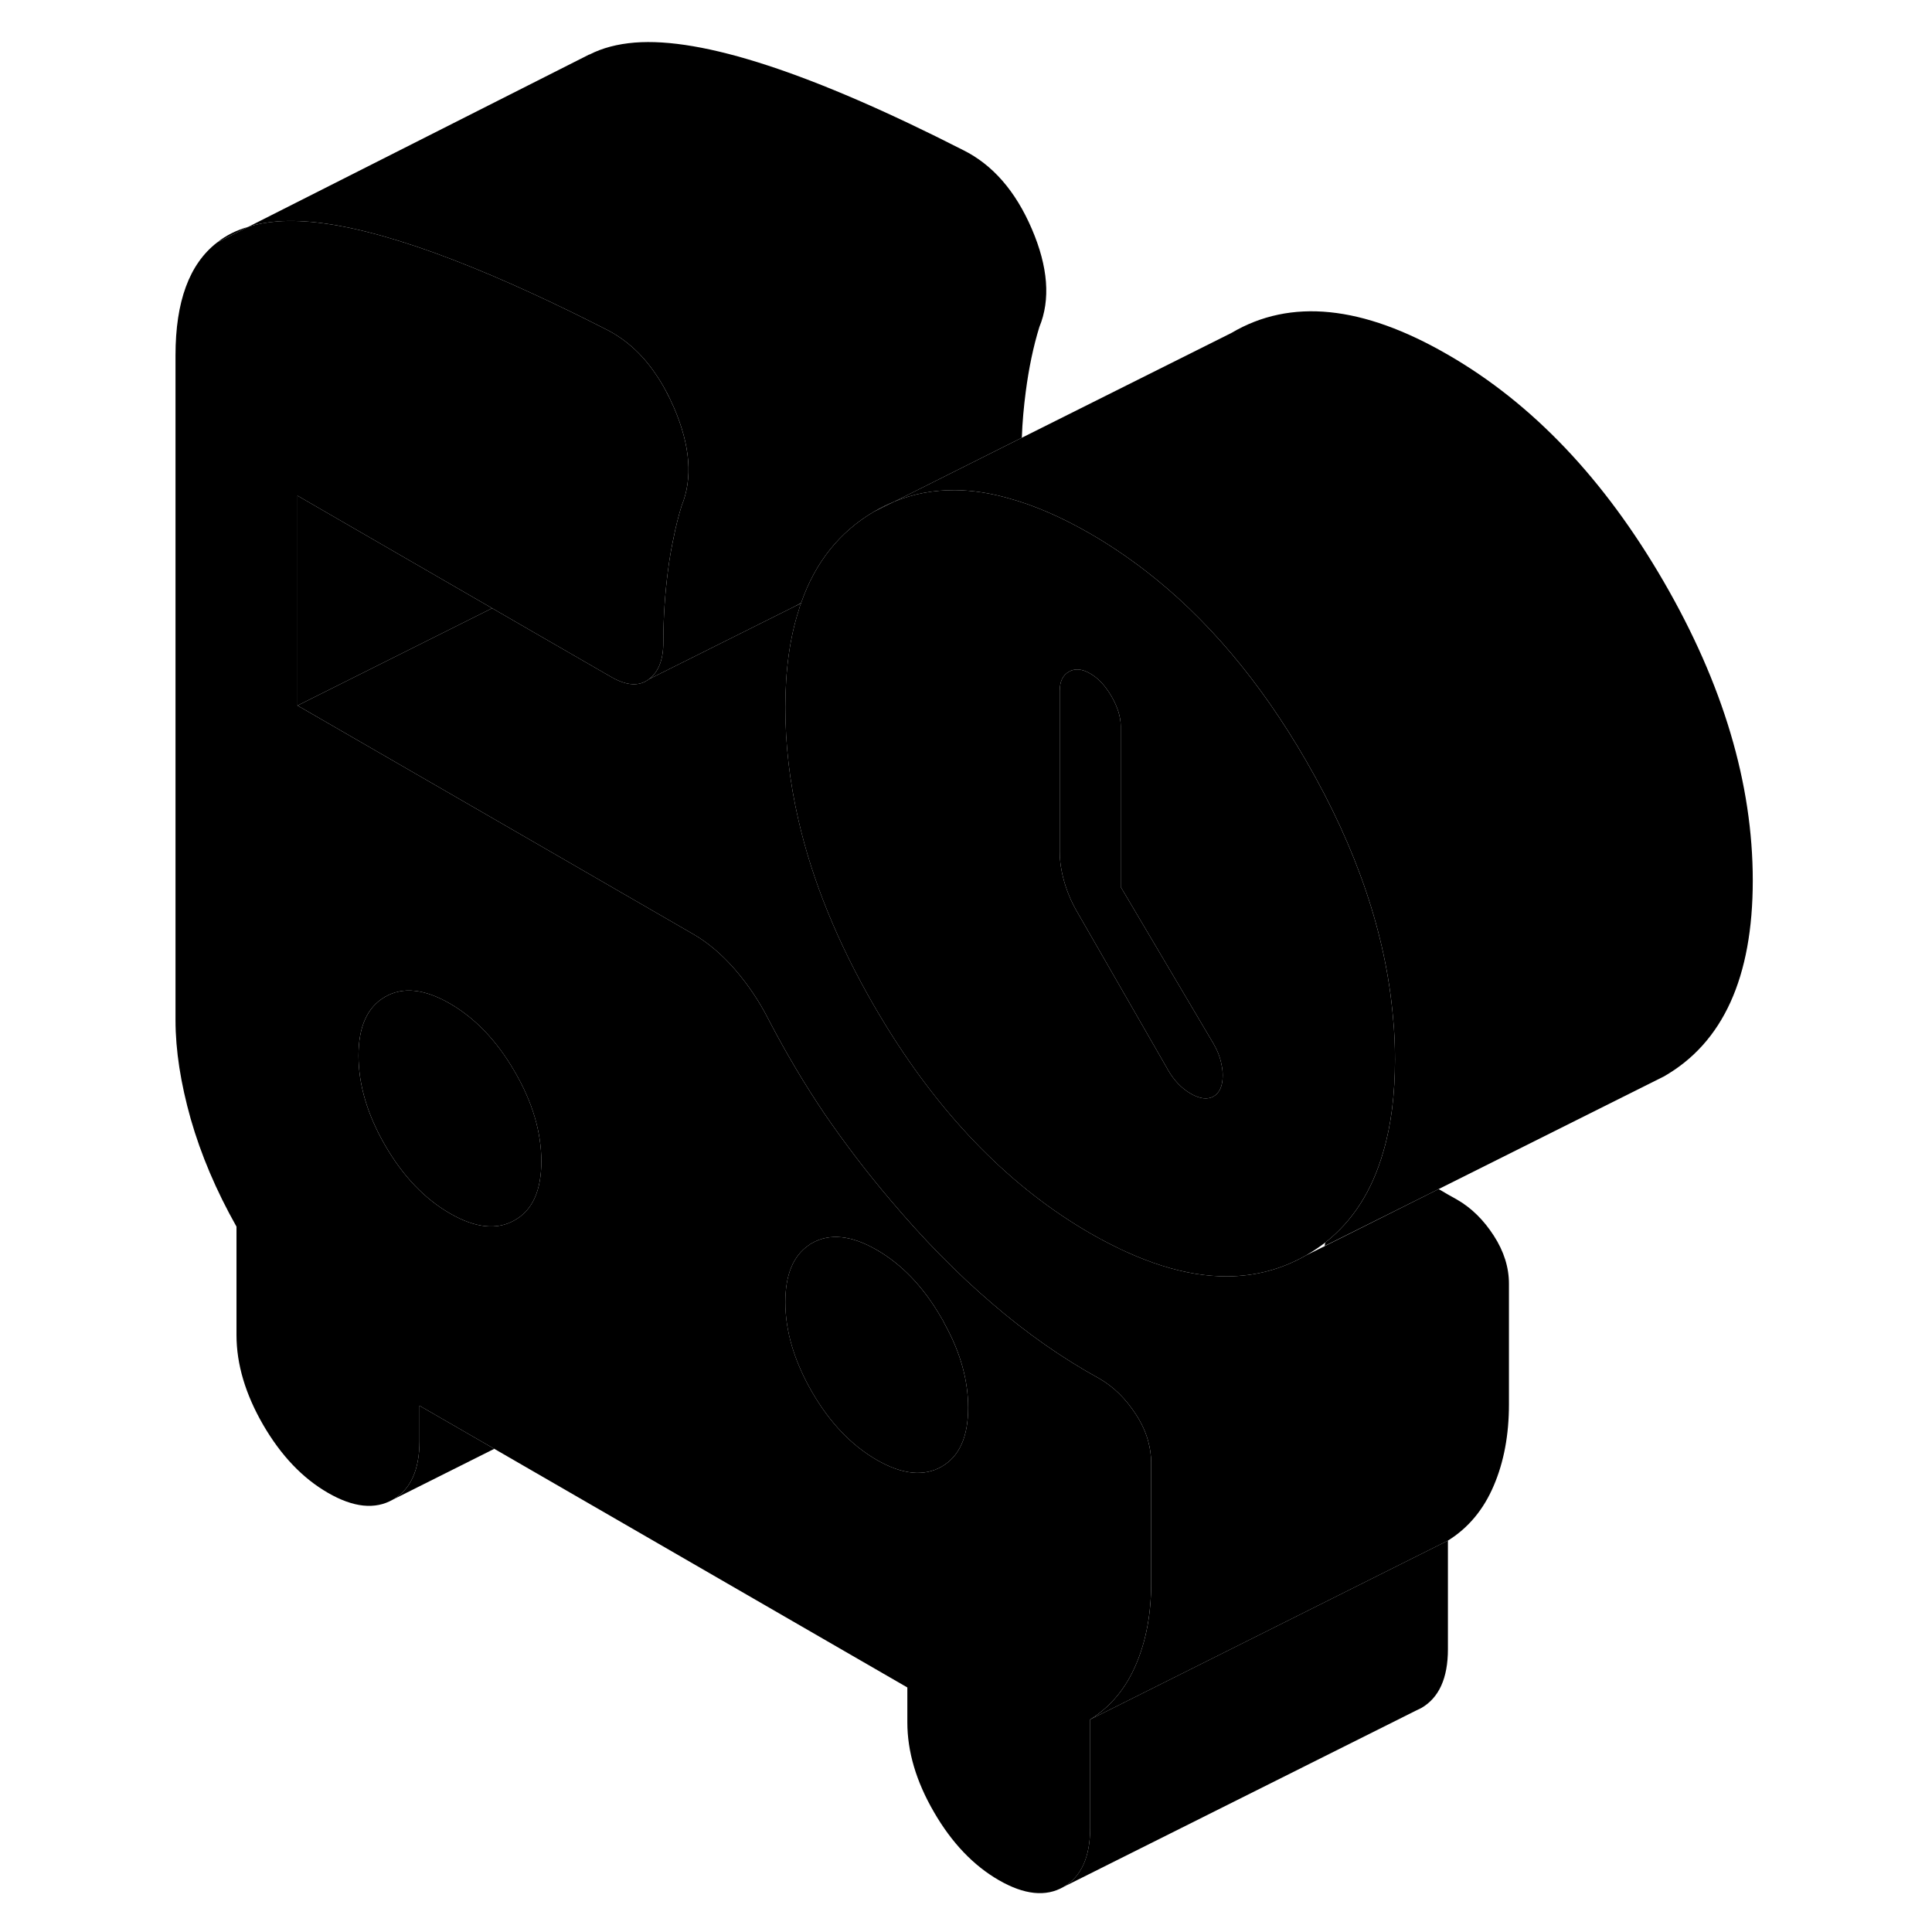 <svg width="24" height="24" viewBox="0 0 93 108" class="pr-icon-iso-duotone-secondary" xmlns="http://www.w3.org/2000/svg" stroke-width="1px" stroke-linecap="round" stroke-linejoin="round">
    <path d="M4.631 13.56L6.381 12.68C5.711 12.87 5.131 13.16 4.631 13.56ZM41.341 28.61L42.471 28.05C42.091 28.2 41.711 28.39 41.341 28.61Z" class="pr-icon-iso-duotone-primary-stroke" stroke-linejoin="round"/>
    <path d="M70.37 56.88C69.97 52.21 68.34 47.42 65.5 42.51C62.93 38.07 59.93 34.52 56.51 31.89C55.52 31.13 54.5 30.44 53.44 29.83C51.84 28.91 50.33 28.25 48.9 27.86C47.86 27.56 46.86 27.41 45.91 27.4C44.69 27.39 43.55 27.6 42.47 28.05L41.34 28.61C39.431 29.74 38.07 31.43 37.28 33.71C37.23 33.84 37.19 33.96 37.16 34.08C36.65 35.64 36.4 37.46 36.4 39.54C36.4 41.62 36.64 43.71 37.13 45.83C37.91 49.24 39.33 52.72 41.38 56.26C41.62 56.67 41.86 57.07 42.1 57.46C45.28 62.58 49.06 66.41 53.44 68.94C56.24 70.55 58.79 71.36 61.1 71.35C62.69 71.34 64.15 70.95 65.5 70.18C65.88 69.96 66.24 69.72 66.58 69.46C68.13 68.25 69.21 66.55 69.83 64.37C70.27 62.88 70.48 61.17 70.48 59.22C70.48 58.44 70.45 57.66 70.37 56.88ZM60.34 61.29C60.001 61.48 59.58 61.43 59.07 61.14C58.55 60.84 58.13 60.4 57.79 59.81L57.69 59.63L52.67 50.9C52.39 50.41 52.16 49.87 51.99 49.28C51.82 48.69 51.74 48.14 51.74 47.62V38.62C51.74 38.1 51.91 37.74 52.25 37.55C52.59 37.35 52.99 37.39 53.44 37.65C53.9 37.91 54.29 38.34 54.63 38.92C54.97 39.51 55.15 40.07 55.15 40.59V49.58L60.34 58.35C60.56 58.73 60.71 59.12 60.78 59.5C60.83 59.71 60.85 59.91 60.85 60.12C60.85 60.7 60.681 61.09 60.34 61.29Z" class="pr-icon-iso-duotone-primary-stroke" stroke-linejoin="round"/>
    <path d="M60.85 60.12C60.85 60.7 60.68 61.09 60.34 61.29C60 61.48 59.58 61.43 59.07 61.14C58.55 60.84 58.13 60.4 57.79 59.81L57.69 59.63L52.67 50.9C52.39 50.41 52.16 49.87 51.99 49.28C51.82 48.69 51.74 48.14 51.74 47.62V38.62C51.74 38.1 51.91 37.74 52.25 37.55C52.59 37.35 52.99 37.39 53.44 37.65C53.9 37.91 54.29 38.34 54.63 38.92C54.97 39.51 55.15 40.07 55.15 40.59V49.58L60.34 58.35C60.56 58.73 60.71 59.12 60.78 59.5C60.83 59.71 60.85 59.91 60.85 60.12Z" class="pr-icon-iso-duotone-primary-stroke" stroke-linejoin="round"/>
    <path d="M73.44 86.12V92.19C73.44 93.81 72.94 94.91 71.95 95.48L71.64 95.63L51.95 105.48C52.94 104.91 53.44 103.81 53.44 102.19V96.12L64.36 90.66L73.44 86.12Z" class="pr-icon-iso-duotone-primary-stroke" stroke-linejoin="round"/>
    <path d="M56.681 80.55C56.541 80.05 56.321 79.56 56.001 79.07C55.431 78.19 54.751 77.52 53.951 77.06C51.911 75.94 49.901 74.54 47.941 72.85C45.981 71.17 44.1 69.25 42.281 67.09C40.971 65.55 39.751 63.95 38.611 62.29C37.48 60.62 36.431 58.85 35.461 56.99C34.951 55.98 34.321 55.05 33.591 54.2C32.851 53.35 32.081 52.7 31.291 52.24L22.311 47.05L9.13 39.44V27.71L20.011 34L22.311 35.33L26.68 37.85C27.541 38.34 28.23 38.38 28.77 37.97C29.311 37.57 29.581 36.88 29.581 35.9C29.581 34.53 29.671 33.19 29.841 31.89C29.921 31.25 30.03 30.63 30.16 30.03C30.28 29.42 30.43 28.84 30.601 28.28C31.23 26.75 31.09 24.92 30.18 22.8C29.87 22.09 29.53 21.45 29.131 20.88C28.37 19.76 27.431 18.93 26.341 18.39C24.931 17.67 23.59 17.02 22.311 16.43C15.911 13.48 11.13 12.13 7.98 12.38C7.4 12.43 6.87 12.52 6.38 12.68L4.63 13.56C3.08 14.76 2.311 16.86 2.311 19.86V57.02C2.311 58.72 2.601 60.56 3.161 62.55C3.731 64.54 4.58 66.55 5.72 68.57V74.63C5.72 76.26 6.221 77.94 7.211 79.65C8.211 81.37 9.411 82.63 10.831 83.45C12.251 84.27 13.461 84.4 14.461 83.83C15.451 83.27 15.951 82.17 15.951 80.54V78.58L20.131 80.99L43.221 94.33V96.28C43.221 97.91 43.711 99.58 44.711 101.3C45.701 103.01 46.911 104.28 48.331 105.1C49.751 105.92 50.961 106.05 51.951 105.48C52.941 104.91 53.441 103.81 53.441 102.19V96.12C54.581 95.41 55.431 94.39 56.001 93.05C56.571 91.72 56.85 90.2 56.85 88.51V81.76C56.85 81.36 56.791 80.95 56.681 80.55ZM21.27 68.21C20.28 68.78 19.07 68.65 17.651 67.83C16.23 67.01 15.021 65.74 14.03 64.03C13.04 62.32 12.54 60.64 12.54 59.01C12.54 57.38 13.04 56.29 14.03 55.72C15.021 55.15 16.23 55.28 17.651 56.1C19.07 56.92 20.28 58.19 21.27 59.9C22.27 61.62 22.761 63.29 22.761 64.92C22.761 66.55 22.27 67.65 21.27 68.21ZM45.13 81.99C44.141 82.55 42.931 82.43 41.511 81.61C40.09 80.79 38.88 79.52 37.891 77.81C36.901 76.09 36.401 74.42 36.401 72.79C36.401 71.26 36.84 70.2 37.721 69.6C37.77 69.56 37.831 69.52 37.891 69.49C38.88 68.93 40.09 69.05 41.511 69.87C42.931 70.69 44.141 71.96 45.13 73.68C45.191 73.78 45.251 73.88 45.291 73.98C46.191 75.59 46.62 77.16 46.62 78.69C46.62 80.32 46.13 81.42 45.13 81.99Z" class="pr-icon-iso-duotone-primary-stroke" stroke-linejoin="round"/>
    <path d="M22.761 64.92C22.761 66.55 22.271 67.65 21.271 68.21C20.281 68.78 19.071 68.65 17.651 67.83C16.231 67.01 15.021 65.74 14.031 64.03C13.041 62.32 12.541 60.64 12.541 59.01C12.541 57.38 13.041 56.29 14.031 55.72C15.021 55.15 16.231 55.28 17.651 56.1C19.071 56.92 20.281 58.19 21.271 59.9C22.271 61.62 22.761 63.29 22.761 64.92Z" class="pr-icon-iso-duotone-primary-stroke" stroke-linejoin="round"/>
    <path d="M46.62 78.69C46.62 80.32 46.13 81.42 45.13 81.99C44.14 82.55 42.93 82.43 41.51 81.61C40.09 80.79 38.88 79.52 37.89 77.81C36.9 76.09 36.4 74.42 36.4 72.79C36.4 71.26 36.84 70.2 37.72 69.6C37.77 69.56 37.83 69.52 37.89 69.49C38.88 68.93 40.09 69.05 41.51 69.87C42.93 70.69 44.14 71.96 45.13 73.68C45.19 73.78 45.25 73.88 45.29 73.98C46.19 75.59 46.62 77.16 46.62 78.69Z" class="pr-icon-iso-duotone-primary-stroke" stroke-linejoin="round"/>
    <path d="M76.851 71.76V78.51C76.851 80.2 76.571 81.72 76.001 83.05C75.431 84.39 74.581 85.41 73.441 86.12L64.361 90.66L53.441 96.12C54.581 95.41 55.431 94.39 56.001 93.05C56.571 91.72 56.851 90.2 56.851 88.51V81.76C56.851 81.36 56.791 80.95 56.681 80.55C56.541 80.05 56.321 79.56 56.001 79.07C55.431 78.19 54.751 77.52 53.951 77.06C51.911 75.94 49.901 74.54 47.941 72.85C45.981 71.17 44.101 69.25 42.281 67.09C40.971 65.55 39.751 63.95 38.611 62.29C37.481 60.62 36.431 58.85 35.461 56.99C34.951 55.98 34.321 55.05 33.591 54.2C32.851 53.35 32.081 52.7 31.291 52.24L22.311 47.05L9.131 39.44L20.011 34L22.311 35.33L26.681 37.85C27.541 38.34 28.231 38.38 28.771 37.97L36.881 33.92L37.281 33.72C37.231 33.84 37.191 33.96 37.161 34.08C36.651 35.64 36.401 37.46 36.401 39.54C36.401 41.62 36.641 43.71 37.131 45.83C37.911 49.24 39.331 52.72 41.381 56.26C41.621 56.67 41.861 57.07 42.101 57.46C45.281 62.58 49.061 66.41 53.441 68.94C56.241 70.55 58.791 71.36 61.101 71.35C62.691 71.34 64.151 70.95 65.501 70.18L66.551 69.66L72.921 66.47C73.261 66.67 73.601 66.87 73.951 67.06C74.751 67.52 75.431 68.19 76.001 69.07C76.571 69.95 76.851 70.85 76.851 71.76Z" class="pr-icon-iso-duotone-primary-stroke" stroke-linejoin="round"/>
    <path d="M50.601 18.28C50.261 19.38 50.011 20.59 49.841 21.89C49.731 22.73 49.651 23.59 49.621 24.47L44.911 26.83L42.471 28.05C42.091 28.2 41.711 28.39 41.341 28.61C39.431 29.74 38.071 31.43 37.281 33.71L36.881 33.92L28.771 37.97C29.311 37.57 29.581 36.88 29.581 35.9C29.581 34.53 29.671 33.19 29.841 31.89C29.921 31.25 30.031 30.63 30.161 30.03C30.281 29.42 30.431 28.84 30.601 28.28C31.231 26.75 31.091 24.92 30.181 22.8C29.871 22.09 29.531 21.45 29.131 20.88C28.371 19.76 27.431 18.93 26.341 18.39C24.931 17.67 23.591 17.02 22.311 16.43C15.911 13.48 11.131 12.13 7.981 12.38C7.401 12.43 6.871 12.52 6.381 12.68L25.431 3.05H25.451C26.171 2.68 27.011 2.46 27.981 2.38C31.761 2.08 37.881 4.08 46.341 8.39C47.991 9.21 49.271 10.68 50.181 12.8C51.091 14.92 51.231 16.75 50.601 18.28Z" class="pr-icon-iso-duotone-primary-stroke" stroke-linejoin="round"/>
    <path d="M20.131 80.99L14.461 83.83C15.451 83.27 15.951 82.17 15.951 80.54V78.58L20.131 80.99Z" class="pr-icon-iso-duotone-primary-stroke" stroke-linejoin="round"/>
    <path d="M20.011 34L9.131 39.44V27.71L20.011 34Z" class="pr-icon-iso-duotone-primary-stroke" stroke-linejoin="round"/>
    <path d="M90.481 49.22C90.481 54.63 88.821 58.29 85.501 60.18L84.721 60.57L72.921 66.47L66.551 69.65C66.551 69.59 66.571 69.53 66.581 69.46C68.131 68.25 69.211 66.55 69.831 64.37C70.271 62.88 70.481 61.17 70.481 59.22C70.481 58.44 70.451 57.66 70.371 56.88C69.971 52.21 68.341 47.42 65.501 42.51C62.931 38.07 59.931 34.52 56.511 31.89C55.521 31.13 54.501 30.44 53.441 29.83C51.841 28.91 50.331 28.25 48.901 27.86C47.861 27.56 46.861 27.41 45.911 27.4C44.691 27.39 43.551 27.6 42.471 28.05L44.911 26.83L49.621 24.47L61.341 18.61C64.641 16.66 68.671 17.07 73.441 19.83C78.161 22.55 82.181 26.78 85.501 32.51C88.821 38.24 90.481 43.81 90.481 49.22Z" class="pr-icon-iso-duotone-primary-stroke" stroke-linejoin="round"/>
</svg>